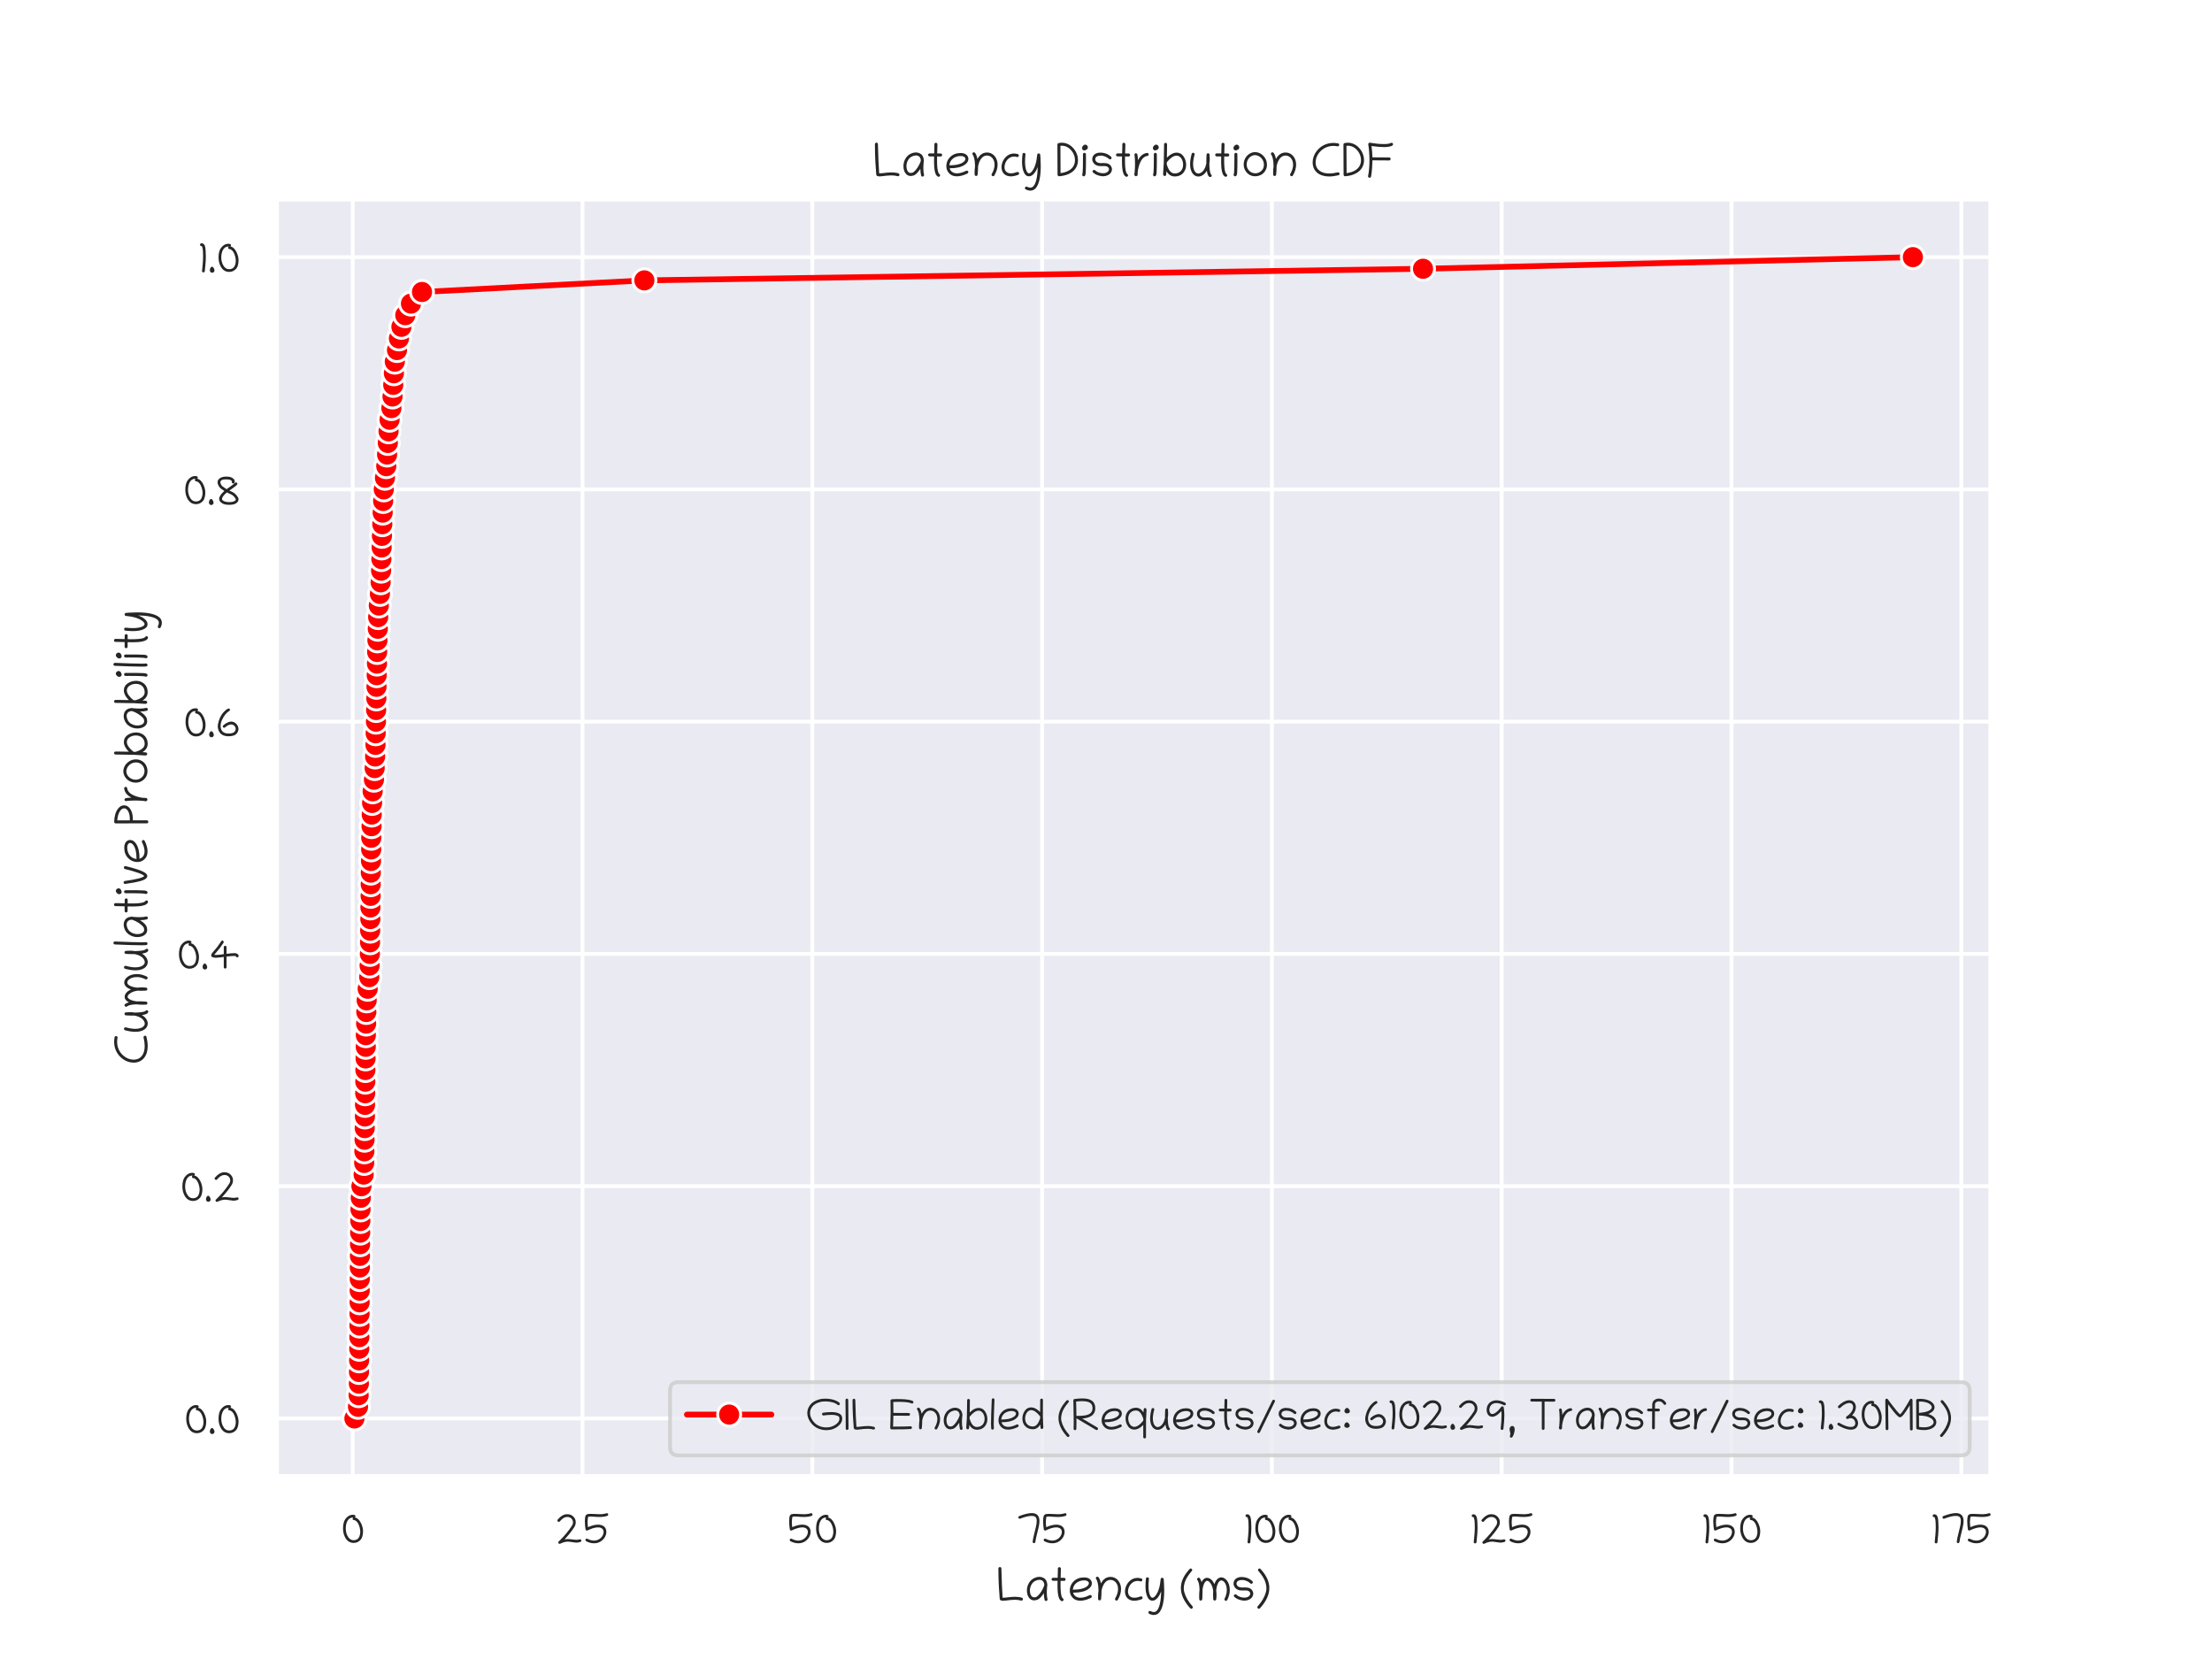 <?xml version="1.0" encoding="utf-8" standalone="no"?>
<!DOCTYPE svg PUBLIC "-//W3C//DTD SVG 1.1//EN"
  "http://www.w3.org/Graphics/SVG/1.1/DTD/svg11.dtd">
<svg xmlns:xlink="http://www.w3.org/1999/xlink" width="576pt" height="432pt" viewBox="0 0 576 432" xmlns="http://www.w3.org/2000/svg" version="1.1">
 <defs>
  <style type="text/css">*{stroke-linejoin: round; stroke-linecap: butt}</style>
 </defs>
 <g id="figure_1">
  <g id="patch_1">
   <path d="M 0 432 
L 576 432 
L 576 0 
L 0 0 
z
" style="fill: #ffffff"/>
  </g>
  <g id="axes_1">
   <g id="patch_2">
    <path d="M 72 384.48 
L 518.4 384.48 
L 518.4 51.84 
L 72 51.84 
z
" style="fill: #eaeaf2"/>
   </g>
   <g id="matplotlib.axis_1">
    <g id="xtick_1">
     <g id="line2d_1">
      <path d="M 91.843 384.48 
L 91.843 51.84 
" clip-path="url(#p5a8f2572ba)" style="fill: none; stroke: #ffffff; stroke-linecap: round"/>
     </g>
     <g id="text_1">
      <!-- 0 -->
      <g style="fill: #262626" transform="translate(88.771 401.871) scale(0.11 -0.11)">
       <defs>
        <path id="Chilanka-Regular-30" d="M 2050 3828 
C 2125 3875 2163 3928 2163 3988 
C 2163 4178 1969 4219 1778 4219 
C 1350 4219 981 4013 669 3597 
C 441 3300 313 2800 313 2203 
C 313 1775 394 1378 556 1016 
C 850 375 1297 56 1894 56 
C 2322 56 2675 231 2959 572 
C 3131 778 3275 1253 3275 1766 
C 3275 2159 3175 2566 2975 2981 
C 2738 3475 2428 3759 2050 3828 
z
M 1731 3631 
C 1731 3506 1803 3444 1944 3434 
C 2009 3431 2084 3403 2163 3356 
C 2434 3191 2638 2856 2772 2359 
C 2834 2125 2866 1906 2866 1697 
C 2866 1463 2825 1244 2747 1041 
C 2597 656 2309 459 1881 459 
C 1466 459 1147 706 925 1194 
C 788 1497 719 1828 719 2194 
C 719 2988 1028 3816 1759 3816 
C 1781 3816 1806 3816 1828 3813 
C 1766 3772 1731 3713 1731 3631 
z
" transform="scale(0.016)"/>
       </defs>
       <use xlink:href="#Chilanka-Regular-30"/>
      </g>
     </g>
    </g>
    <g id="xtick_2">
     <g id="line2d_2">
      <path d="M 151.683 384.48 
L 151.683 51.84 
" clip-path="url(#p5a8f2572ba)" style="fill: none; stroke: #ffffff; stroke-linecap: round"/>
     </g>
     <g id="text_2">
      <!-- 25 -->
      <g style="fill: #262626" transform="translate(144.602 401.871) scale(0.11 -0.11)">
       <defs>
        <path id="Chilanka-Regular-32" d="M 519 3166 
C 572 3166 622 3191 669 3247 
C 1013 3650 1334 3863 1638 3888 
C 1681 3891 1722 3894 1763 3894 
C 2006 3894 2200 3828 2341 3700 
C 2519 3538 2619 3322 2619 3094 
C 2619 2947 2578 2797 2494 2653 
C 1997 1872 1375 1119 634 394 
L 503 266 
C 456 222 434 175 434 128 
C 434 56 503 -78 616 -78 
C 675 -78 750 -56 844 -9 
C 1206 159 1544 247 1859 247 
C 1944 247 2025 241 2106 228 
C 2488 169 2781 128 2991 106 
C 3034 103 3078 100 3125 100 
C 3300 100 3491 134 3697 200 
C 3800 234 3853 294 3853 378 
C 3853 506 3772 591 3653 591 
C 3606 591 3553 578 3494 559 
C 3406 531 3291 516 3147 516 
C 2809 516 2247 625 1888 625 
C 1703 625 1531 609 1372 578 
C 2006 1269 2494 1888 2831 2434 
C 2956 2641 3022 2866 3022 3109 
C 3022 3488 2888 3753 2606 4006 
C 2388 4203 2109 4300 1766 4300 
C 1716 4300 1663 4297 1606 4294 
C 1188 4259 775 4000 359 3509 
C 319 3463 300 3416 300 3372 
C 300 3281 422 3166 519 3166 
z
" transform="scale(0.016)"/>
        <path id="Chilanka-Regular-35" d="M 1163 4356 
C 881 4356 691 4328 594 4269 
C 509 4216 447 4150 413 4075 
C 356 3953 309 3556 309 3288 
C 309 2856 363 2300 413 2047 
C 428 1969 506 1884 609 1884 
C 638 1884 669 1891 700 1906 
C 1325 2206 1841 2356 2247 2356 
C 2747 2356 3084 2119 3084 1678 
C 3084 1541 3050 1388 2978 1228 
C 2784 784 2284 400 1669 400 
C 1363 400 1034 491 684 669 
C 528 747 394 616 394 491 
C 394 416 431 341 500 306 
C 834 134 1228 0 1678 0 
C 2484 0 3097 497 3356 1078 
C 3447 1281 3491 1478 3491 1669 
C 3491 2384 3000 2759 2253 2759 
C 1838 2759 1344 2638 769 2384 
C 731 2684 713 2944 713 3169 
C 713 3409 769 3856 797 3916 
C 869 3947 984 3963 1147 3963 
C 1225 3963 1309 3959 1406 3953 
C 1834 3922 2100 3894 2484 3894 
C 2925 3894 3313 3947 3634 4059 
C 3728 4091 3769 4166 3769 4241 
C 3769 4347 3694 4456 3578 4456 
C 3553 4456 3528 4450 3500 4441 
C 3238 4353 2881 4300 2491 4300 
C 2172 4300 1547 4356 1163 4356 
z
" transform="scale(0.016)"/>
       </defs>
       <use xlink:href="#Chilanka-Regular-32"/>
       <use xlink:href="#Chilanka-Regular-35" x="64.99"/>
      </g>
     </g>
    </g>
    <g id="xtick_3">
     <g id="line2d_3">
      <path d="M 211.523 384.48 
L 211.523 51.84 
" clip-path="url(#p5a8f2572ba)" style="fill: none; stroke: #ffffff; stroke-linecap: round"/>
     </g>
     <g id="text_3">
      <!-- 50 -->
      <g style="fill: #262626" transform="translate(204.944 401.871) scale(0.11 -0.11)">
       <use xlink:href="#Chilanka-Regular-35"/>
       <use xlink:href="#Chilanka-Regular-30" x="63.77"/>
      </g>
     </g>
    </g>
    <g id="xtick_4">
     <g id="line2d_4">
      <path d="M 271.363 384.48 
L 271.363 51.84 
" clip-path="url(#p5a8f2572ba)" style="fill: none; stroke: #ffffff; stroke-linecap: round"/>
     </g>
     <g id="text_4">
      <!-- 75 -->
      <g style="fill: #262626" transform="translate(264.634 401.871) scale(0.11 -0.11)">
       <defs>
        <path id="Chilanka-Regular-37" d="M 3025 3291 
C 3025 3163 3016 3016 2991 2853 
C 2959 2638 2863 2222 2703 1603 
C 2544 984 2450 531 2422 241 
C 2409 122 2509 22 2616 22 
C 2716 22 2813 94 2825 203 
C 2853 475 2947 916 3106 1531 
C 3266 2147 3363 2584 3400 2847 
C 3422 3000 3431 3144 3431 3275 
C 3431 4050 3059 4469 2294 4469 
C 1834 4469 1216 4322 438 4028 
C 347 3997 309 3922 309 3847 
C 309 3741 384 3631 503 3631 
C 528 3631 553 3638 581 3647 
C 1209 3884 1709 4019 2084 4044 
C 2147 4047 2206 4050 2263 4050 
C 2838 4050 3025 3856 3025 3291 
z
" transform="scale(0.016)"/>
       </defs>
       <use xlink:href="#Chilanka-Regular-37"/>
       <use xlink:href="#Chilanka-Regular-35" x="58.594"/>
      </g>
     </g>
    </g>
    <g id="xtick_5">
     <g id="line2d_5">
      <path d="M 331.203 384.48 
L 331.203 51.84 
" clip-path="url(#p5a8f2572ba)" style="fill: none; stroke: #ffffff; stroke-linecap: round"/>
     </g>
     <g id="text_5">
      <!-- 100 -->
      <g style="fill: #262626" transform="translate(323.78 401.871) scale(0.11 -0.11)">
       <defs>
        <path id="Chilanka-Regular-31" d="M 313 4081 
C 313 3975 400 3875 513 3875 
C 531 3875 550 3878 569 3884 
C 578 3888 606 3834 650 3725 
C 756 3456 769 2772 769 2366 
C 769 1991 750 1609 713 1225 
L 613 200 
C 613 191 613 184 613 178 
C 613 53 713 -13 816 -13 
C 913 -13 1006 44 1019 163 
L 1119 1184 
C 1156 1578 1175 1966 1175 2347 
C 1175 2641 1166 2931 1144 3219 
C 1113 3644 1078 3981 856 4184 
C 788 4247 669 4294 563 4294 
C 441 4294 313 4222 313 4081 
z
" transform="scale(0.016)"/>
       </defs>
       <use xlink:href="#Chilanka-Regular-31"/>
       <use xlink:href="#Chilanka-Regular-30" x="23.242"/>
       <use xlink:href="#Chilanka-Regular-30" x="79.102"/>
      </g>
     </g>
    </g>
    <g id="xtick_6">
     <g id="line2d_6">
      <path d="M 391.043 384.48 
L 391.043 51.84 
" clip-path="url(#p5a8f2572ba)" style="fill: none; stroke: #ffffff; stroke-linecap: round"/>
     </g>
     <g id="text_6">
      <!-- 125 -->
      <g style="fill: #262626" transform="translate(382.683 401.871) scale(0.11 -0.11)">
       <use xlink:href="#Chilanka-Regular-31"/>
       <use xlink:href="#Chilanka-Regular-32" x="23.242"/>
       <use xlink:href="#Chilanka-Regular-35" x="88.232"/>
      </g>
     </g>
    </g>
    <g id="xtick_7">
     <g id="line2d_7">
      <path d="M 450.883 384.48 
L 450.883 51.84 
" clip-path="url(#p5a8f2572ba)" style="fill: none; stroke: #ffffff; stroke-linecap: round"/>
     </g>
     <g id="text_7">
      <!-- 150 -->
      <g style="fill: #262626" transform="translate(443.025 401.871) scale(0.11 -0.11)">
       <use xlink:href="#Chilanka-Regular-31"/>
       <use xlink:href="#Chilanka-Regular-35" x="23.242"/>
       <use xlink:href="#Chilanka-Regular-30" x="87.012"/>
      </g>
     </g>
    </g>
    <g id="xtick_8">
     <g id="line2d_8">
      <path d="M 510.723 384.48 
L 510.723 51.84 
" clip-path="url(#p5a8f2572ba)" style="fill: none; stroke: #ffffff; stroke-linecap: round"/>
     </g>
     <g id="text_8">
      <!-- 175 -->
      <g style="fill: #262626" transform="translate(502.715 401.871) scale(0.11 -0.11)">
       <use xlink:href="#Chilanka-Regular-31"/>
       <use xlink:href="#Chilanka-Regular-37" x="23.242"/>
       <use xlink:href="#Chilanka-Regular-35" x="81.836"/>
      </g>
     </g>
    </g>
    <g id="text_9">
     <!-- Latency (ms) -->
     <g style="fill: #262626" transform="translate(259.378 416.745) scale(0.12 -0.12)">
      <defs>
       <path id="Chilanka-Regular-4c" d="M 522 4531 
C 416 4531 313 4434 313 4325 
C 313 2469 419 1091 491 231 
C 500 116 550 41 634 9 
C 753 -34 847 -50 956 -50 
C 1069 -50 1194 -34 1366 -13 
C 1713 31 2144 88 2528 88 
C 2853 88 3141 50 3388 -22 
C 3528 -63 3641 56 3641 166 
C 3641 253 3588 341 3500 369 
C 3219 453 2900 494 2541 494 
C 2359 494 2172 481 1972 463 
C 1622 428 1244 363 922 363 
C 909 363 897 363 888 363 
C 819 1225 766 2553 719 4334 
C 719 4441 622 4531 522 4531 
z
" transform="scale(0.016)"/>
       <path id="Chilanka-Regular-61" d="M 3078 2172 
C 3038 2603 2869 2900 2563 3063 
C 2391 3153 2206 3200 2009 3200 
C 1853 3200 1691 3172 1522 3116 
C 1081 2975 750 2691 534 2266 
C 388 1975 313 1672 313 1353 
C 313 859 459 475 713 238 
C 853 106 1053 6 1291 6 
C 1372 6 1456 19 1547 44 
C 1694 59 1834 122 1972 231 
C 2197 413 2409 663 2609 984 
C 2613 619 2647 313 2713 72 
C 2741 -31 2819 -75 2900 -75 
C 3003 -75 3113 0 3113 116 
C 3113 134 3109 153 3103 175 
C 3044 400 3013 691 3013 1053 
C 3013 1313 3028 1606 3059 1934 
C 3078 1997 3088 2050 3088 2100 
C 3088 2125 3084 2150 3078 2172 
z
M 2672 2144 
C 2669 2100 2663 2056 2659 2016 
C 2466 1438 2053 825 1741 578 
C 1634 494 1566 453 1531 450 
C 1441 441 1375 416 1294 416 
C 1175 416 1069 459 975 547 
C 825 688 719 988 719 1347 
C 719 1603 781 1856 913 2113 
C 1069 2419 1313 2622 1647 2728 
C 1784 2772 1909 2794 2022 2794 
C 2406 2794 2634 2544 2672 2144 
z
" transform="scale(0.016)"/>
       <path id="Chilanka-Regular-74" d="M 1947 100 
C 1947 181 1897 250 1834 284 
C 1781 313 1731 397 1684 534 
C 1581 841 1531 1369 1531 2125 
C 1531 2291 1531 2469 1538 2656 
C 1700 2656 1859 2653 2022 2653 
L 2025 2653 
C 2153 2653 2219 2753 2219 2853 
C 2219 2956 2153 3056 2022 3059 
L 1550 3063 
C 1559 3256 1578 3819 1578 4159 
C 1578 4222 1575 4275 1575 4319 
C 1572 4447 1472 4509 1372 4509 
C 1272 4509 1169 4444 1169 4316 
C 1169 4269 1172 4216 1172 4150 
C 1172 3816 1153 3250 1144 3066 
L 516 3069 
C 409 3069 313 2972 313 2872 
C 313 2763 406 2663 516 2663 
C 722 2663 925 2659 1131 2659 
C 1125 2453 1122 2256 1122 2072 
C 1122 1703 1134 1378 1159 1100 
C 1216 459 1378 66 1647 -78 
C 1678 -94 1709 -103 1741 -103 
C 1850 -103 1947 -13 1947 100 
z
" transform="scale(0.016)"/>
       <path id="Chilanka-Regular-65" d="M 756 1059 
C 772 1056 791 1053 806 1053 
C 1675 1053 2338 1209 2791 1516 
C 3116 1738 3300 1988 3300 2328 
C 3300 2428 3281 2522 3241 2613 
C 3094 2938 2725 3122 2269 3122 
C 1672 3122 1191 2941 822 2572 
C 538 2288 372 1944 325 1550 
C 316 1472 313 1400 313 1328 
C 313 1006 403 756 566 528 
C 853 122 1272 -41 1744 -41 
C 2200 -41 2703 113 3181 347 
C 3244 378 3294 447 3294 538 
C 3294 650 3197 734 3091 734 
C 3059 734 3031 728 3000 713 
C 2534 481 2122 366 1766 366 
C 1238 366 875 625 756 1059 
z
M 722 1441 
C 781 2225 1441 2716 2272 2716 
C 2478 2716 2638 2672 2756 2581 
C 2841 2516 2897 2459 2897 2341 
C 2897 2144 2781 2000 2566 1853 
C 2178 1591 1594 1459 806 1459 
C 778 1459 750 1453 722 1441 
z
" transform="scale(0.016)"/>
       <path id="Chilanka-Regular-6e" d="M 522 3219 
C 419 3219 313 3141 313 3019 
C 313 2966 341 2913 388 2853 
C 441 2788 500 2638 566 2397 
C 631 2156 669 1797 678 1319 
C 638 1059 616 778 616 472 
C 616 381 619 291 622 197 
C 628 72 728 9 828 9 
C 922 9 1013 66 1025 181 
L 1038 303 
C 1069 606 1084 909 1084 1209 
C 1084 1238 1084 1263 1084 1291 
C 1200 1956 1538 2681 2156 2772 
C 2206 2778 2256 2781 2303 2781 
C 2834 2781 3194 2353 3294 1875 
C 3316 1763 3328 1650 3328 1534 
C 3328 1144 3200 728 2941 275 
C 2850 122 2991 -25 3122 -25 
C 3188 -25 3256 6 3294 72 
C 3588 584 3734 1072 3734 1531 
C 3734 1678 3719 1819 3691 1959 
C 3556 2609 3059 3191 2306 3191 
C 2238 3191 2169 3184 2097 3175 
C 1644 3109 1281 2819 1000 2309 
C 931 2688 822 2966 672 3147 
C 631 3197 575 3219 522 3219 
z
" transform="scale(0.016)"/>
       <path id="Chilanka-Regular-63" d="M 719 1213 
C 719 1375 753 1550 819 1728 
C 997 2206 1428 2644 2025 2644 
C 2147 2644 2278 2625 2416 2584 
C 2438 2578 2459 2575 2478 2575 
C 2594 2575 2669 2684 2669 2788 
C 2669 2866 2628 2944 2531 2972 
C 2347 3028 2172 3056 2000 3056 
C 1219 3056 669 2475 438 1866 
C 356 1647 313 1431 313 1222 
C 313 1066 338 913 381 763 
C 522 291 941 -44 1578 -44 
C 1863 -44 2194 25 2566 159 
C 2638 184 2703 259 2703 356 
C 2703 466 2606 553 2500 553 
C 2475 553 2453 550 2428 541 
C 2103 422 1822 366 1581 366 
C 1028 366 719 700 719 1213 
z
" transform="scale(0.016)"/>
       <path id="Chilanka-Regular-79" d="M 2622 2897 
C 2606 3009 2509 3069 2416 3069 
C 2319 3069 2225 3009 2216 2891 
C 2125 1881 1897 1144 1534 672 
C 1375 466 1234 366 1106 366 
C 969 366 847 488 747 731 
C 625 1031 563 1434 563 1944 
C 563 2234 581 2559 622 2916 
C 622 2925 622 2934 622 2941 
C 622 3069 519 3134 419 3134 
C 325 3134 231 3078 219 2963 
C 178 2594 156 2256 156 1950 
C 156 1384 228 928 372 581 
C 534 184 759 -38 1103 -38 
C 1675 -38 2091 703 2284 1234 
C 2269 178 2100 -1219 1528 -1516 
C 1453 -1556 1369 -1575 1278 -1575 
C 1147 -1575 1000 -1534 834 -1450 
C 675 -1381 547 -1509 547 -1631 
C 547 -1706 584 -1781 653 -1816 
C 872 -1922 1084 -1978 1288 -1978 
C 1597 -1978 1878 -1844 2088 -1553 
C 2491 -1000 2694 -28 2694 1366 
C 2694 1697 2681 2050 2659 2428 
L 2622 2897 
z
" transform="scale(0.016)"/>
       <path id="Chilanka-Regular-20" transform="scale(0.016)"/>
       <path id="Chilanka-Regular-28" d="M 1944 -925 
C 1944 -878 1922 -831 1878 -784 
C 1328 -181 956 463 766 1150 
C 725 1300 703 1459 703 1631 
C 703 1869 744 2125 825 2403 
C 966 2881 1275 3394 1756 3944 
C 1819 4016 1850 4081 1850 4141 
C 1850 4247 1738 4341 1613 4328 
C 1544 4325 1369 4141 1097 3778 
C 575 3084 313 2384 313 1678 
C 313 778 734 -134 1578 -1059 
C 1625 -1113 1675 -1138 1725 -1138 
C 1822 -1138 1944 -1019 1944 -925 
z
" transform="scale(0.016)"/>
       <path id="Chilanka-Regular-6d" d="M 1663 3063 
C 1359 3063 1106 2872 916 2488 
C 856 2709 775 2881 675 3009 
C 631 3063 578 3084 525 3084 
C 416 3084 309 2991 309 2878 
C 309 2838 322 2797 356 2756 
C 528 2541 622 2113 641 1466 
C 606 1203 591 909 591 588 
C 591 453 594 313 600 166 
C 606 44 706 -22 806 -22 
C 903 -22 997 38 1006 156 
L 1025 372 
C 1044 575 1050 813 1050 1088 
C 1050 1200 1050 1319 1047 1444 
C 1100 1841 1188 2150 1316 2372 
C 1428 2566 1550 2663 1678 2663 
C 1828 2663 1991 2534 2166 2275 
C 2325 2038 2434 1719 2494 1316 
C 2481 1163 2478 997 2478 825 
C 2478 619 2484 400 2500 166 
C 2513 47 2609 -16 2706 -16 
C 2800 -16 2894 41 2906 156 
C 2934 375 2944 566 2944 741 
C 2944 947 2928 1134 2903 1325 
C 2938 1728 3016 2097 3197 2416 
C 3309 2613 3453 2709 3606 2709 
C 3744 2709 3888 2628 4019 2469 
C 4219 2225 4341 1856 4341 1394 
C 4341 1031 4241 644 4038 234 
C 3959 78 4097 -53 4219 -53 
C 4294 -53 4366 -19 4403 53 
C 4631 519 4747 966 4747 1397 
C 4747 1953 4597 2403 4347 2706 
C 4141 2959 3878 3125 3600 3125 
C 3456 3125 3309 3078 3163 2975 
C 2947 2822 2778 2566 2659 2209 
C 2469 2638 2122 3063 1663 3063 
z
" transform="scale(0.016)"/>
       <path id="Chilanka-Regular-73" d="M 313 2288 
C 313 2213 322 2134 347 2053 
C 441 1728 719 1481 1047 1394 
C 1166 1363 1350 1347 1597 1347 
C 1706 1347 1847 1356 1972 1356 
C 2259 1356 2450 1263 2541 1081 
C 2569 1022 2584 966 2584 909 
C 2584 813 2541 719 2459 628 
C 2306 463 2084 378 1797 378 
C 1334 378 984 525 694 781 
C 656 813 609 828 559 828 
C 450 828 356 741 356 628 
C 356 572 381 513 425 475 
C 750 191 1159 22 1656 -25 
C 1703 -28 1747 -31 1791 -31 
C 2006 -31 2209 13 2406 103 
C 2716 244 2903 466 2972 769 
C 2984 819 2988 869 2988 919 
C 2988 1031 2959 1144 2903 1259 
C 2728 1609 2406 1763 1869 1763 
C 1759 1763 1641 1750 1541 1750 
C 1238 1750 1019 1809 891 1928 
C 775 2034 716 2150 716 2275 
C 716 2322 725 2369 741 2419 
C 819 2653 1072 2769 1500 2769 
C 1919 2769 2356 2541 2594 2313 
C 2634 2275 2681 2259 2738 2259 
C 2856 2263 2934 2363 2934 2466 
C 2934 2516 2916 2566 2872 2606 
C 2478 2981 1984 3175 1381 3175 
C 831 3175 313 2872 313 2288 
z
" transform="scale(0.016)"/>
       <path id="Chilanka-Regular-29" d="M 313 -925 
C 313 -1019 434 -1138 531 -1138 
C 581 -1138 631 -1113 678 -1059 
C 1522 -134 1944 778 1944 1678 
C 1944 2384 1681 3084 1159 3778 
C 888 4141 713 4325 644 4328 
C 519 4341 406 4250 406 4141 
C 406 4081 438 4016 500 3944 
C 981 3394 1291 2881 1431 2403 
C 1513 2125 1553 1869 1553 1631 
C 1553 1459 1531 1300 1491 1150 
C 1300 463 928 -181 378 -784 
C 334 -831 313 -878 313 -925 
z
" transform="scale(0.016)"/>
      </defs>
      <use xlink:href="#Chilanka-Regular-4c"/>
      <use xlink:href="#Chilanka-Regular-61" x="61.865"/>
      <use xlink:href="#Chilanka-Regular-74" x="115.332"/>
      <use xlink:href="#Chilanka-Regular-65" x="154.98"/>
      <use xlink:href="#Chilanka-Regular-6e" x="211.426"/>
      <use xlink:href="#Chilanka-Regular-63" x="274.658"/>
      <use xlink:href="#Chilanka-Regular-79" x="321.729"/>
      <use xlink:href="#Chilanka-Regular-20" x="368.652"/>
      <use xlink:href="#Chilanka-Regular-28" x="395.996"/>
      <use xlink:href="#Chilanka-Regular-6d" x="431.201"/>
      <use xlink:href="#Chilanka-Regular-73" x="510.254"/>
      <use xlink:href="#Chilanka-Regular-29" x="561.816"/>
     </g>
    </g>
   </g>
   <g id="matplotlib.axis_2">
    <g id="ytick_1">
     <g id="line2d_9">
      <path d="M 72 369.36 
L 518.4 369.36 
" clip-path="url(#p5a8f2572ba)" style="fill: none; stroke: #ffffff; stroke-linecap: round"/>
     </g>
     <g id="text_10">
      <!-- 0.0 -->
      <g style="fill: #262626" transform="translate(47.944 373.305) scale(0.11 -0.11)">
       <defs>
        <path id="Chilanka-Regular-2e" d="M 1003 269 
C 1003 488 819 831 628 831 
C 491 831 363 584 334 472 
C 322 419 316 369 316 319 
C 316 103 434 -66 663 -66 
C 863 -66 1003 88 1003 269 
z
" transform="scale(0.016)"/>
       </defs>
       <use xlink:href="#Chilanka-Regular-30"/>
       <use xlink:href="#Chilanka-Regular-2e" x="55.859"/>
       <use xlink:href="#Chilanka-Regular-30" x="76.465"/>
      </g>
     </g>
    </g>
    <g id="ytick_2">
     <g id="line2d_10">
      <path d="M 72 308.88 
L 518.4 308.88 
" clip-path="url(#p5a8f2572ba)" style="fill: none; stroke: #ffffff; stroke-linecap: round"/>
     </g>
     <g id="text_11">
      <!-- 0.2 -->
      <g style="fill: #262626" transform="translate(46.94 312.825) scale(0.11 -0.11)">
       <use xlink:href="#Chilanka-Regular-30"/>
       <use xlink:href="#Chilanka-Regular-2e" x="55.859"/>
       <use xlink:href="#Chilanka-Regular-32" x="76.465"/>
      </g>
     </g>
    </g>
    <g id="ytick_3">
     <g id="line2d_11">
      <path d="M 72 248.4 
L 518.4 248.4 
" clip-path="url(#p5a8f2572ba)" style="fill: none; stroke: #ffffff; stroke-linecap: round"/>
     </g>
     <g id="text_12">
      <!-- 0.4 -->
      <g style="fill: #262626" transform="translate(46.053 252.345) scale(0.11 -0.11)">
       <defs>
        <path id="Chilanka-Regular-34" d="M 4363 1944 
C 4363 2109 4238 2234 4006 2325 
C 3953 2344 3859 2356 3722 2356 
C 3475 2356 3091 2322 2569 2259 
L 2569 3247 
C 2569 3356 2478 3450 2369 3450 
C 2259 3450 2163 3356 2163 3247 
L 2163 2206 
C 2134 2203 1934 2178 1566 2128 
C 1356 2100 1178 2088 1034 2088 
C 922 2088 825 2094 750 2109 
C 759 2125 869 2253 1081 2503 
C 1600 3113 1625 3147 2125 3891 
C 2150 3928 2163 3966 2163 4003 
C 2163 4075 2116 4144 2019 4206 
C 1994 4222 1969 4231 1944 4231 
C 1891 4231 1838 4194 1788 4116 
C 1156 3188 1291 3366 475 2416 
C 375 2297 303 2163 303 2009 
C 303 1766 594 1716 897 1681 
C 931 1678 972 1675 1022 1675 
C 1163 1675 1363 1694 1622 1725 
C 1969 1769 2147 1794 2163 1797 
L 2163 278 
C 2163 169 2259 75 2369 75 
C 2478 75 2569 169 2569 278 
L 2569 1850 
C 3047 1909 3403 1938 3644 1938 
C 3800 1938 3906 1925 3963 1900 
C 3988 1791 4053 1738 4163 1738 
C 4272 1738 4363 1834 4363 1944 
z
" transform="scale(0.016)"/>
       </defs>
       <use xlink:href="#Chilanka-Regular-30"/>
       <use xlink:href="#Chilanka-Regular-2e" x="55.859"/>
       <use xlink:href="#Chilanka-Regular-34" x="76.465"/>
      </g>
     </g>
    </g>
    <g id="ytick_4">
     <g id="line2d_12">
      <path d="M 72 187.92 
L 518.4 187.92 
" clip-path="url(#p5a8f2572ba)" style="fill: none; stroke: #ffffff; stroke-linecap: round"/>
     </g>
     <g id="text_13">
      <!-- 0.6 -->
      <g style="fill: #262626" transform="translate(47.767 191.865) scale(0.11 -0.11)">
       <defs>
        <path id="Chilanka-Regular-36" d="M 1928 4188 
C 1781 4188 1550 4031 1238 3719 
C 794 3275 497 2675 338 1916 
C 313 1794 300 1672 300 1553 
C 300 1350 338 1153 413 963 
C 644 375 1141 81 1900 81 
C 2481 81 2894 222 3116 506 
C 3288 725 3363 950 3363 1169 
C 3363 1675 2894 2253 2303 2253 
C 2200 2253 2091 2234 1978 2200 
C 1656 2100 1369 1931 1109 1684 
C 1059 1638 1034 1588 1034 1538 
C 1034 1450 1131 1338 1231 1338 
C 1303 1338 1384 1381 1475 1469 
C 1641 1625 1969 1831 2288 1831 
C 2659 1831 2953 1491 2953 1175 
C 2953 1041 2903 897 2794 759 
C 2653 581 2344 488 1894 488 
C 1113 488 722 872 722 1644 
C 722 1938 797 2216 953 2553 
C 1225 3138 1569 3559 1984 3816 
C 2069 3866 2109 3925 2109 3991 
C 2109 4091 2028 4188 1928 4188 
z
" transform="scale(0.016)"/>
       </defs>
       <use xlink:href="#Chilanka-Regular-30"/>
       <use xlink:href="#Chilanka-Regular-2e" x="55.859"/>
       <use xlink:href="#Chilanka-Regular-36" x="76.465"/>
      </g>
     </g>
    </g>
    <g id="ytick_5">
     <g id="line2d_13">
      <path d="M 72 127.44 
L 518.4 127.44 
" clip-path="url(#p5a8f2572ba)" style="fill: none; stroke: #ffffff; stroke-linecap: round"/>
     </g>
     <g id="text_14">
      <!-- 0.8 -->
      <g style="fill: #262626" transform="translate(47.702 131.385) scale(0.11 -0.11)">
       <defs>
        <path id="Chilanka-Regular-38" d="M 2653 3116 
C 2788 3116 2853 3281 2853 3431 
C 2853 3641 2706 3828 2409 3988 
C 2222 4088 1941 4138 1572 4138 
C 941 4138 309 3866 309 3297 
C 309 3031 450 2750 644 2506 
C 722 2409 944 2244 1313 2009 
C 800 1556 541 1166 541 838 
C 541 563 719 328 1075 138 
C 1297 19 1613 -38 2019 -38 
C 2456 -38 2788 28 3000 159 
C 3206 288 3331 425 3378 578 
C 3397 644 3409 706 3409 769 
C 3409 853 3391 938 3350 1016 
C 3281 1153 3172 1306 3022 1475 
C 2872 1644 2684 1781 2459 1881 
C 2234 1981 2097 2047 2050 2069 
C 2122 2122 2294 2244 2569 2434 
C 2844 2625 3038 2781 3150 2900 
C 3209 2963 3241 3022 3241 3075 
C 3241 3169 3122 3281 3031 3281 
C 2978 3281 2925 3253 2869 3194 
C 2766 3084 2569 2931 2278 2728 
C 1988 2525 1778 2375 1650 2278 
C 1419 2416 1188 2575 959 2759 
C 800 2966 722 3147 722 3297 
C 722 3591 1025 3728 1534 3728 
C 1869 3728 2103 3691 2244 3616 
C 2366 3550 2431 3475 2431 3397 
C 2431 3359 2413 3319 2413 3284 
C 2413 3200 2525 3116 2653 3116 
z
M 1688 1794 
C 1894 1691 2125 1597 2316 1500 
C 2578 1372 2788 1172 2941 906 
C 2984 831 3009 766 3009 722 
C 3009 644 2922 588 2775 497 
C 2634 413 2372 366 2016 366 
C 1675 366 1409 419 1213 525 
C 1044 616 959 722 959 841 
C 959 863 963 888 969 913 
C 1038 1166 1278 1459 1688 1794 
z
" transform="scale(0.016)"/>
       </defs>
       <use xlink:href="#Chilanka-Regular-30"/>
       <use xlink:href="#Chilanka-Regular-2e" x="55.859"/>
       <use xlink:href="#Chilanka-Regular-38" x="76.465"/>
      </g>
     </g>
    </g>
    <g id="ytick_6">
     <g id="line2d_14">
      <path d="M 72 66.96 
L 518.4 66.96 
" clip-path="url(#p5a8f2572ba)" style="fill: none; stroke: #ffffff; stroke-linecap: round"/>
     </g>
     <g id="text_15">
      <!-- 1.0 -->
      <g style="fill: #262626" transform="translate(51.531 70.905) scale(0.11 -0.11)">
       <use xlink:href="#Chilanka-Regular-31"/>
       <use xlink:href="#Chilanka-Regular-2e" x="23.242"/>
       <use xlink:href="#Chilanka-Regular-30" x="43.848"/>
      </g>
     </g>
    </g>
    <g id="text_16">
     <!-- Cumulative Probability -->
     <g style="fill: #262626" transform="translate(38.345 277.313) rotate(-90) scale(0.12 -0.12)">
      <defs>
       <path id="Chilanka-Regular-43" d="M 2544 -59 
C 2925 -59 3347 -3 3813 106 
C 3919 131 3966 213 3966 294 
C 3966 400 3891 506 3769 506 
C 3753 506 3738 503 3719 500 
C 3284 397 2897 347 2550 347 
C 1506 347 719 838 719 1859 
C 719 2703 1294 3413 1869 3750 
C 2250 3972 2669 4088 3122 4088 
C 3306 4088 3494 4069 3688 4031 
C 3703 4028 3719 4028 3731 4028 
C 3850 4028 3919 4131 3919 4234 
C 3919 4322 3872 4409 3763 4428 
C 3541 4469 3322 4491 3113 4491 
C 2591 4491 2109 4359 1666 4100 
C 981 3697 316 2869 316 1850 
C 316 613 1272 -59 2544 -59 
z
" transform="scale(0.016)"/>
       <path id="Chilanka-Regular-75" d="M 2547 2919 
L 2525 2559 
C 2516 2356 2513 2163 2513 1981 
C 2513 1891 2516 1800 2516 1716 
C 2400 1106 2163 691 1806 463 
C 1672 375 1547 338 1431 338 
C 1150 338 941 572 831 872 
C 753 1088 716 1334 716 1616 
C 716 1988 784 2416 919 2903 
C 959 3041 838 3156 728 3156 
C 641 3156 550 3100 525 3009 
C 384 2478 313 2013 313 1603 
C 313 834 588 188 1109 -6 
C 1222 -47 1331 -66 1438 -66 
C 1947 -66 2372 356 2581 716 
C 2650 250 2763 -22 2919 -103 
C 3088 -191 3244 -103 3244 56 
C 3244 128 3209 200 3141 238 
C 3134 244 3128 256 3116 278 
C 3000 494 2934 959 2922 1681 
C 2959 1897 2978 2125 2978 2366 
C 2978 2541 2969 2722 2950 2909 
C 2941 3006 2850 3094 2750 3094 
C 2656 3094 2572 3022 2547 2919 
z
" transform="scale(0.016)"/>
       <path id="Chilanka-Regular-6c" d="M 631 4591 
C 525 4591 425 4506 422 4397 
C 350 2691 313 1488 313 788 
C 313 459 322 241 338 134 
C 356 19 444 -34 531 -34 
C 634 -34 741 38 741 159 
C 741 169 741 181 738 194 
C 722 288 716 481 716 775 
C 716 1450 753 2650 825 4378 
C 831 4491 734 4591 631 4591 
z
" transform="scale(0.016)"/>
       <path id="Chilanka-Regular-69" d="M 313 3797 
C 313 3619 447 3472 600 3472 
C 672 3472 753 3494 844 3541 
C 1006 3597 1109 3741 1109 3894 
C 1109 4056 953 4263 759 4263 
C 559 4263 313 4028 313 3797 
z
M 819 509 
C 850 1134 850 1634 850 2313 
C 850 2519 847 2728 844 2950 
C 844 3081 747 3144 647 3144 
C 544 3144 441 3078 441 2944 
C 444 2781 444 2609 444 2434 
C 444 1953 447 463 353 250 
C 344 222 338 194 338 169 
C 338 53 434 -38 544 -38 
C 738 -38 806 175 819 509 
z
" transform="scale(0.016)"/>
       <path id="Chilanka-Regular-76" d="M 316 2981 
C 438 2103 566 1422 703 931 
C 838 441 1006 144 1203 41 
C 1266 6 1325 -9 1388 -9 
C 1575 -9 1756 147 1928 463 
C 2159 878 2428 1700 2731 2925 
C 2734 2944 2738 2959 2738 2975 
C 2738 3100 2631 3169 2525 3169 
C 2441 3169 2356 3122 2334 3022 
C 1947 1456 1631 584 1384 409 
C 1156 594 934 1469 716 3038 
C 703 3153 613 3206 522 3206 
C 419 3206 313 3138 313 3016 
C 313 3006 313 2994 316 2981 
z
" transform="scale(0.016)"/>
       <path id="Chilanka-Regular-50" d="M 725 1959 
C 784 1956 847 1956 903 1956 
C 1519 1956 2000 2091 2347 2363 
C 2622 2578 2763 2834 2763 3134 
C 2763 3469 2600 3744 2281 3984 
C 1872 4294 1284 4463 522 4488 
C 519 4488 519 4488 516 4488 
C 409 4488 313 4391 313 4284 
L 322 56 
C 322 -75 422 -141 525 -141 
C 625 -141 728 -75 728 56 
L 725 1959 
z
M 722 2366 
L 719 4069 
C 1291 4025 1731 3888 2038 3659 
C 2244 3506 2356 3319 2356 3134 
C 2356 2975 2275 2819 2097 2681 
C 1822 2466 1422 2363 897 2363 
C 841 2363 781 2363 722 2366 
z
" transform="scale(0.016)"/>
       <path id="Chilanka-Regular-72" d="M 525 -25 
C 613 -25 775 66 775 159 
C 775 184 763 216 763 269 
C 763 366 775 456 788 644 
C 819 875 866 1097 925 1306 
C 1175 2188 1566 2663 2094 2728 
C 2213 2741 2266 2828 2266 2919 
C 2266 3025 2194 3131 2069 3131 
C 2059 3131 2053 3131 2044 3131 
C 1522 3066 1113 2734 809 2138 
C 800 2500 772 2766 728 2934 
C 706 3013 631 3088 534 3088 
C 409 3088 338 3000 338 2881 
C 338 2847 341 2806 353 2763 
C 378 2663 397 2384 409 1922 
C 413 1763 416 1619 416 1488 
C 416 1122 369 684 356 456 
C 350 381 313 294 313 216 
C 313 122 409 -25 525 -25 
z
" transform="scale(0.016)"/>
       <path id="Chilanka-Regular-6f" d="M 1916 3241 
C 1891 3250 1866 3253 1841 3250 
C 1472 3234 1144 3094 853 2828 
C 563 2563 391 2225 331 1809 
C 319 1722 313 1638 313 1556 
C 313 1238 403 944 578 672 
C 841 272 1266 -31 1881 -31 
C 2213 -31 2528 69 2775 228 
C 3159 475 3469 947 3469 1519 
C 3469 1903 3369 2216 3191 2472 
C 2859 2953 2434 3209 1916 3241 
z
M 3059 1541 
C 3059 1313 3000 1081 2878 891 
C 2697 603 2319 372 1891 372 
C 1744 372 1594 397 1441 459 
C 1075 606 716 1016 716 1550 
C 716 2250 1203 2806 1844 2844 
C 1859 2838 1878 2834 1894 2834 
C 2481 2797 3059 2266 3059 1541 
z
" transform="scale(0.016)"/>
       <path id="Chilanka-Regular-62" d="M 309 291 
C 309 138 372 3 531 3 
C 641 3 719 103 731 216 
C 744 322 753 469 763 650 
C 1047 178 1425 -56 1884 -56 
C 2456 -56 2881 169 3156 575 
C 3347 856 3434 1191 3434 1525 
C 3434 1975 3278 2425 3019 2750 
C 2794 3031 2503 3172 2147 3172 
C 2116 3172 2088 3172 2056 3169 
C 1656 3144 1244 2919 822 2494 
C 828 2753 831 3100 838 3534 
L 847 4297 
C 847 4406 756 4503 647 4503 
C 534 4503 441 4416 441 4303 
L 431 3538 
C 419 2625 409 1984 397 1613 
C 381 1569 375 1481 375 1350 
C 375 1341 375 1334 375 1325 
C 375 1006 309 584 309 291 
z
M 1881 350 
C 1441 350 1103 697 869 1391 
C 841 1478 819 1541 803 1581 
C 806 1672 806 1769 809 1866 
C 1272 2438 1700 2738 2094 2766 
C 2109 2766 2122 2766 2138 2766 
C 2684 2766 3025 2150 3025 1544 
C 3025 834 2588 350 1881 350 
z
" transform="scale(0.016)"/>
      </defs>
      <use xlink:href="#Chilanka-Regular-43"/>
      <use xlink:href="#Chilanka-Regular-75" x="66.895"/>
      <use xlink:href="#Chilanka-Regular-6d" x="121.289"/>
      <use xlink:href="#Chilanka-Regular-75" x="200.342"/>
      <use xlink:href="#Chilanka-Regular-6c" x="254.736"/>
      <use xlink:href="#Chilanka-Regular-61" x="272.461"/>
      <use xlink:href="#Chilanka-Regular-74" x="325.928"/>
      <use xlink:href="#Chilanka-Regular-69" x="365.576"/>
      <use xlink:href="#Chilanka-Regular-76" x="387.793"/>
      <use xlink:href="#Chilanka-Regular-65" x="435.4"/>
      <use xlink:href="#Chilanka-Regular-20" x="491.846"/>
      <use xlink:href="#Chilanka-Regular-50" x="519.189"/>
      <use xlink:href="#Chilanka-Regular-72" x="567.188"/>
      <use xlink:href="#Chilanka-Regular-6f" x="607.568"/>
      <use xlink:href="#Chilanka-Regular-62" x="666.602"/>
      <use xlink:href="#Chilanka-Regular-61" x="725.146"/>
      <use xlink:href="#Chilanka-Regular-62" x="778.613"/>
      <use xlink:href="#Chilanka-Regular-69" x="837.158"/>
      <use xlink:href="#Chilanka-Regular-6c" x="859.375"/>
      <use xlink:href="#Chilanka-Regular-69" x="877.1"/>
      <use xlink:href="#Chilanka-Regular-74" x="899.316"/>
      <use xlink:href="#Chilanka-Regular-79" x="938.965"/>
     </g>
    </g>
   </g>
   <g id="PolyCollection_1"/>
   <g id="line2d_15">
    <path d="M 92.291 369.36 
L 93.224 366.336 
L 93.387 363.312 
L 93.447 360.288 
L 93.481 357.264 
L 93.514 354.24 
L 93.548 351.216 
L 93.576 348.192 
L 93.603 345.168 
L 93.627 342.144 
L 93.65 339.12 
L 93.67 336.096 
L 93.686 333.072 
L 93.706 330.048 
L 93.732 327.024 
L 93.761 324 
L 93.792 320.976 
L 93.832 317.952 
L 93.878 314.928 
L 93.95 311.904 
L 94.117 308.88 
L 94.692 305.856 
L 94.835 302.832 
L 94.883 299.808 
L 94.931 296.784 
L 94.979 293.76 
L 95.027 290.736 
L 95.051 287.712 
L 95.099 284.688 
L 95.123 281.664 
L 95.146 278.64 
L 95.194 275.616 
L 95.242 272.592 
L 95.266 269.568 
L 95.338 266.544 
L 95.386 263.52 
L 95.482 260.496 
L 95.745 257.472 
L 96.152 254.448 
L 96.248 251.424 
L 96.319 248.4 
L 96.367 245.376 
L 96.391 242.352 
L 96.439 239.328 
L 96.463 236.304 
L 96.511 233.28 
L 96.535 230.256 
L 96.559 227.232 
L 96.607 224.208 
L 96.654 221.184 
L 96.678 218.16 
L 96.75 215.136 
L 96.798 212.112 
L 96.894 209.088 
L 97.037 206.064 
L 97.373 203.04 
L 97.564 200.016 
L 97.684 196.992 
L 97.779 193.968 
L 97.827 190.944 
L 97.899 187.92 
L 97.947 184.896 
L 97.995 181.872 
L 98.043 178.848 
L 98.091 175.824 
L 98.162 172.8 
L 98.21 169.776 
L 98.282 166.752 
L 98.378 163.728 
L 98.474 160.704 
L 98.641 157.68 
L 98.928 154.656 
L 99.12 151.632 
L 99.24 148.608 
L 99.311 145.584 
L 99.383 142.56 
L 99.455 139.536 
L 99.551 136.512 
L 99.646 133.488 
L 99.766 130.464 
L 99.934 127.44 
L 100.245 124.416 
L 100.58 121.392 
L 100.795 118.368 
L 100.987 115.344 
L 101.178 112.32 
L 101.442 109.296 
L 101.92 106.272 
L 102.208 103.248 
L 102.399 100.224 
L 102.567 97.2 
L 102.806 94.176 
L 103.38 91.152 
L 103.883 88.128 
L 104.529 85.104 
L 105.535 82.08 
L 107.019 79.056 
L 109.891 76.032 
L 167.792 73.008 
L 370.554 69.984 
L 498.109 66.96 
" clip-path="url(#p5a8f2572ba)" style="fill: none; stroke: #ff0000; stroke-width: 1.5; stroke-linecap: round"/>
    <defs>
     <path id="m8192431492" d="M 0 3 
C 0.796 3 1.559 2.684 2.121 2.121 
C 2.684 1.559 3 0.796 3 0 
C 3 -0.796 2.684 -1.559 2.121 -2.121 
C 1.559 -2.684 0.796 -3 0 -3 
C -0.796 -3 -1.559 -2.684 -2.121 -2.121 
C -2.684 -1.559 -3 -0.796 -3 0 
C -3 0.796 -2.684 1.559 -2.121 2.121 
C -1.559 2.684 -0.796 3 0 3 
z
" style="stroke: #ffffff; stroke-width: 0.75"/>
    </defs>
    <g clip-path="url(#p5a8f2572ba)">
     <use xlink:href="#m8192431492" x="92.291" y="369.36" style="fill: #ff0000; stroke: #ffffff; stroke-width: 0.75"/>
     <use xlink:href="#m8192431492" x="93.224" y="366.336" style="fill: #ff0000; stroke: #ffffff; stroke-width: 0.75"/>
     <use xlink:href="#m8192431492" x="93.387" y="363.312" style="fill: #ff0000; stroke: #ffffff; stroke-width: 0.75"/>
     <use xlink:href="#m8192431492" x="93.447" y="360.288" style="fill: #ff0000; stroke: #ffffff; stroke-width: 0.75"/>
     <use xlink:href="#m8192431492" x="93.481" y="357.264" style="fill: #ff0000; stroke: #ffffff; stroke-width: 0.75"/>
     <use xlink:href="#m8192431492" x="93.514" y="354.24" style="fill: #ff0000; stroke: #ffffff; stroke-width: 0.75"/>
     <use xlink:href="#m8192431492" x="93.548" y="351.216" style="fill: #ff0000; stroke: #ffffff; stroke-width: 0.75"/>
     <use xlink:href="#m8192431492" x="93.576" y="348.192" style="fill: #ff0000; stroke: #ffffff; stroke-width: 0.75"/>
     <use xlink:href="#m8192431492" x="93.603" y="345.168" style="fill: #ff0000; stroke: #ffffff; stroke-width: 0.75"/>
     <use xlink:href="#m8192431492" x="93.627" y="342.144" style="fill: #ff0000; stroke: #ffffff; stroke-width: 0.75"/>
     <use xlink:href="#m8192431492" x="93.65" y="339.12" style="fill: #ff0000; stroke: #ffffff; stroke-width: 0.75"/>
     <use xlink:href="#m8192431492" x="93.67" y="336.096" style="fill: #ff0000; stroke: #ffffff; stroke-width: 0.75"/>
     <use xlink:href="#m8192431492" x="93.686" y="333.072" style="fill: #ff0000; stroke: #ffffff; stroke-width: 0.75"/>
     <use xlink:href="#m8192431492" x="93.706" y="330.048" style="fill: #ff0000; stroke: #ffffff; stroke-width: 0.75"/>
     <use xlink:href="#m8192431492" x="93.732" y="327.024" style="fill: #ff0000; stroke: #ffffff; stroke-width: 0.75"/>
     <use xlink:href="#m8192431492" x="93.761" y="324" style="fill: #ff0000; stroke: #ffffff; stroke-width: 0.75"/>
     <use xlink:href="#m8192431492" x="93.792" y="320.976" style="fill: #ff0000; stroke: #ffffff; stroke-width: 0.75"/>
     <use xlink:href="#m8192431492" x="93.832" y="317.952" style="fill: #ff0000; stroke: #ffffff; stroke-width: 0.75"/>
     <use xlink:href="#m8192431492" x="93.878" y="314.928" style="fill: #ff0000; stroke: #ffffff; stroke-width: 0.75"/>
     <use xlink:href="#m8192431492" x="93.95" y="311.904" style="fill: #ff0000; stroke: #ffffff; stroke-width: 0.75"/>
     <use xlink:href="#m8192431492" x="94.117" y="308.88" style="fill: #ff0000; stroke: #ffffff; stroke-width: 0.75"/>
     <use xlink:href="#m8192431492" x="94.692" y="305.856" style="fill: #ff0000; stroke: #ffffff; stroke-width: 0.75"/>
     <use xlink:href="#m8192431492" x="94.835" y="302.832" style="fill: #ff0000; stroke: #ffffff; stroke-width: 0.75"/>
     <use xlink:href="#m8192431492" x="94.883" y="299.808" style="fill: #ff0000; stroke: #ffffff; stroke-width: 0.75"/>
     <use xlink:href="#m8192431492" x="94.931" y="296.784" style="fill: #ff0000; stroke: #ffffff; stroke-width: 0.75"/>
     <use xlink:href="#m8192431492" x="94.979" y="293.76" style="fill: #ff0000; stroke: #ffffff; stroke-width: 0.75"/>
     <use xlink:href="#m8192431492" x="95.027" y="290.736" style="fill: #ff0000; stroke: #ffffff; stroke-width: 0.75"/>
     <use xlink:href="#m8192431492" x="95.051" y="287.712" style="fill: #ff0000; stroke: #ffffff; stroke-width: 0.75"/>
     <use xlink:href="#m8192431492" x="95.099" y="284.688" style="fill: #ff0000; stroke: #ffffff; stroke-width: 0.75"/>
     <use xlink:href="#m8192431492" x="95.123" y="281.664" style="fill: #ff0000; stroke: #ffffff; stroke-width: 0.75"/>
     <use xlink:href="#m8192431492" x="95.146" y="278.64" style="fill: #ff0000; stroke: #ffffff; stroke-width: 0.75"/>
     <use xlink:href="#m8192431492" x="95.194" y="275.616" style="fill: #ff0000; stroke: #ffffff; stroke-width: 0.75"/>
     <use xlink:href="#m8192431492" x="95.242" y="272.592" style="fill: #ff0000; stroke: #ffffff; stroke-width: 0.75"/>
     <use xlink:href="#m8192431492" x="95.266" y="269.568" style="fill: #ff0000; stroke: #ffffff; stroke-width: 0.75"/>
     <use xlink:href="#m8192431492" x="95.338" y="266.544" style="fill: #ff0000; stroke: #ffffff; stroke-width: 0.75"/>
     <use xlink:href="#m8192431492" x="95.386" y="263.52" style="fill: #ff0000; stroke: #ffffff; stroke-width: 0.75"/>
     <use xlink:href="#m8192431492" x="95.482" y="260.496" style="fill: #ff0000; stroke: #ffffff; stroke-width: 0.75"/>
     <use xlink:href="#m8192431492" x="95.745" y="257.472" style="fill: #ff0000; stroke: #ffffff; stroke-width: 0.75"/>
     <use xlink:href="#m8192431492" x="96.152" y="254.448" style="fill: #ff0000; stroke: #ffffff; stroke-width: 0.75"/>
     <use xlink:href="#m8192431492" x="96.248" y="251.424" style="fill: #ff0000; stroke: #ffffff; stroke-width: 0.75"/>
     <use xlink:href="#m8192431492" x="96.319" y="248.4" style="fill: #ff0000; stroke: #ffffff; stroke-width: 0.75"/>
     <use xlink:href="#m8192431492" x="96.367" y="245.376" style="fill: #ff0000; stroke: #ffffff; stroke-width: 0.75"/>
     <use xlink:href="#m8192431492" x="96.391" y="242.352" style="fill: #ff0000; stroke: #ffffff; stroke-width: 0.75"/>
     <use xlink:href="#m8192431492" x="96.439" y="239.328" style="fill: #ff0000; stroke: #ffffff; stroke-width: 0.75"/>
     <use xlink:href="#m8192431492" x="96.463" y="236.304" style="fill: #ff0000; stroke: #ffffff; stroke-width: 0.75"/>
     <use xlink:href="#m8192431492" x="96.511" y="233.28" style="fill: #ff0000; stroke: #ffffff; stroke-width: 0.75"/>
     <use xlink:href="#m8192431492" x="96.535" y="230.256" style="fill: #ff0000; stroke: #ffffff; stroke-width: 0.75"/>
     <use xlink:href="#m8192431492" x="96.559" y="227.232" style="fill: #ff0000; stroke: #ffffff; stroke-width: 0.75"/>
     <use xlink:href="#m8192431492" x="96.607" y="224.208" style="fill: #ff0000; stroke: #ffffff; stroke-width: 0.75"/>
     <use xlink:href="#m8192431492" x="96.654" y="221.184" style="fill: #ff0000; stroke: #ffffff; stroke-width: 0.75"/>
     <use xlink:href="#m8192431492" x="96.678" y="218.16" style="fill: #ff0000; stroke: #ffffff; stroke-width: 0.75"/>
     <use xlink:href="#m8192431492" x="96.75" y="215.136" style="fill: #ff0000; stroke: #ffffff; stroke-width: 0.75"/>
     <use xlink:href="#m8192431492" x="96.798" y="212.112" style="fill: #ff0000; stroke: #ffffff; stroke-width: 0.75"/>
     <use xlink:href="#m8192431492" x="96.894" y="209.088" style="fill: #ff0000; stroke: #ffffff; stroke-width: 0.75"/>
     <use xlink:href="#m8192431492" x="97.037" y="206.064" style="fill: #ff0000; stroke: #ffffff; stroke-width: 0.75"/>
     <use xlink:href="#m8192431492" x="97.373" y="203.04" style="fill: #ff0000; stroke: #ffffff; stroke-width: 0.75"/>
     <use xlink:href="#m8192431492" x="97.564" y="200.016" style="fill: #ff0000; stroke: #ffffff; stroke-width: 0.75"/>
     <use xlink:href="#m8192431492" x="97.684" y="196.992" style="fill: #ff0000; stroke: #ffffff; stroke-width: 0.75"/>
     <use xlink:href="#m8192431492" x="97.779" y="193.968" style="fill: #ff0000; stroke: #ffffff; stroke-width: 0.75"/>
     <use xlink:href="#m8192431492" x="97.827" y="190.944" style="fill: #ff0000; stroke: #ffffff; stroke-width: 0.75"/>
     <use xlink:href="#m8192431492" x="97.899" y="187.92" style="fill: #ff0000; stroke: #ffffff; stroke-width: 0.75"/>
     <use xlink:href="#m8192431492" x="97.947" y="184.896" style="fill: #ff0000; stroke: #ffffff; stroke-width: 0.75"/>
     <use xlink:href="#m8192431492" x="97.995" y="181.872" style="fill: #ff0000; stroke: #ffffff; stroke-width: 0.75"/>
     <use xlink:href="#m8192431492" x="98.043" y="178.848" style="fill: #ff0000; stroke: #ffffff; stroke-width: 0.75"/>
     <use xlink:href="#m8192431492" x="98.091" y="175.824" style="fill: #ff0000; stroke: #ffffff; stroke-width: 0.75"/>
     <use xlink:href="#m8192431492" x="98.162" y="172.8" style="fill: #ff0000; stroke: #ffffff; stroke-width: 0.75"/>
     <use xlink:href="#m8192431492" x="98.21" y="169.776" style="fill: #ff0000; stroke: #ffffff; stroke-width: 0.75"/>
     <use xlink:href="#m8192431492" x="98.282" y="166.752" style="fill: #ff0000; stroke: #ffffff; stroke-width: 0.75"/>
     <use xlink:href="#m8192431492" x="98.378" y="163.728" style="fill: #ff0000; stroke: #ffffff; stroke-width: 0.75"/>
     <use xlink:href="#m8192431492" x="98.474" y="160.704" style="fill: #ff0000; stroke: #ffffff; stroke-width: 0.75"/>
     <use xlink:href="#m8192431492" x="98.641" y="157.68" style="fill: #ff0000; stroke: #ffffff; stroke-width: 0.75"/>
     <use xlink:href="#m8192431492" x="98.928" y="154.656" style="fill: #ff0000; stroke: #ffffff; stroke-width: 0.75"/>
     <use xlink:href="#m8192431492" x="99.12" y="151.632" style="fill: #ff0000; stroke: #ffffff; stroke-width: 0.75"/>
     <use xlink:href="#m8192431492" x="99.24" y="148.608" style="fill: #ff0000; stroke: #ffffff; stroke-width: 0.75"/>
     <use xlink:href="#m8192431492" x="99.311" y="145.584" style="fill: #ff0000; stroke: #ffffff; stroke-width: 0.75"/>
     <use xlink:href="#m8192431492" x="99.383" y="142.56" style="fill: #ff0000; stroke: #ffffff; stroke-width: 0.75"/>
     <use xlink:href="#m8192431492" x="99.455" y="139.536" style="fill: #ff0000; stroke: #ffffff; stroke-width: 0.75"/>
     <use xlink:href="#m8192431492" x="99.551" y="136.512" style="fill: #ff0000; stroke: #ffffff; stroke-width: 0.75"/>
     <use xlink:href="#m8192431492" x="99.646" y="133.488" style="fill: #ff0000; stroke: #ffffff; stroke-width: 0.75"/>
     <use xlink:href="#m8192431492" x="99.766" y="130.464" style="fill: #ff0000; stroke: #ffffff; stroke-width: 0.75"/>
     <use xlink:href="#m8192431492" x="99.934" y="127.44" style="fill: #ff0000; stroke: #ffffff; stroke-width: 0.75"/>
     <use xlink:href="#m8192431492" x="100.245" y="124.416" style="fill: #ff0000; stroke: #ffffff; stroke-width: 0.75"/>
     <use xlink:href="#m8192431492" x="100.58" y="121.392" style="fill: #ff0000; stroke: #ffffff; stroke-width: 0.75"/>
     <use xlink:href="#m8192431492" x="100.795" y="118.368" style="fill: #ff0000; stroke: #ffffff; stroke-width: 0.75"/>
     <use xlink:href="#m8192431492" x="100.987" y="115.344" style="fill: #ff0000; stroke: #ffffff; stroke-width: 0.75"/>
     <use xlink:href="#m8192431492" x="101.178" y="112.32" style="fill: #ff0000; stroke: #ffffff; stroke-width: 0.75"/>
     <use xlink:href="#m8192431492" x="101.442" y="109.296" style="fill: #ff0000; stroke: #ffffff; stroke-width: 0.75"/>
     <use xlink:href="#m8192431492" x="101.92" y="106.272" style="fill: #ff0000; stroke: #ffffff; stroke-width: 0.75"/>
     <use xlink:href="#m8192431492" x="102.208" y="103.248" style="fill: #ff0000; stroke: #ffffff; stroke-width: 0.75"/>
     <use xlink:href="#m8192431492" x="102.399" y="100.224" style="fill: #ff0000; stroke: #ffffff; stroke-width: 0.75"/>
     <use xlink:href="#m8192431492" x="102.567" y="97.2" style="fill: #ff0000; stroke: #ffffff; stroke-width: 0.75"/>
     <use xlink:href="#m8192431492" x="102.806" y="94.176" style="fill: #ff0000; stroke: #ffffff; stroke-width: 0.75"/>
     <use xlink:href="#m8192431492" x="103.38" y="91.152" style="fill: #ff0000; stroke: #ffffff; stroke-width: 0.75"/>
     <use xlink:href="#m8192431492" x="103.883" y="88.128" style="fill: #ff0000; stroke: #ffffff; stroke-width: 0.75"/>
     <use xlink:href="#m8192431492" x="104.529" y="85.104" style="fill: #ff0000; stroke: #ffffff; stroke-width: 0.75"/>
     <use xlink:href="#m8192431492" x="105.535" y="82.08" style="fill: #ff0000; stroke: #ffffff; stroke-width: 0.75"/>
     <use xlink:href="#m8192431492" x="107.019" y="79.056" style="fill: #ff0000; stroke: #ffffff; stroke-width: 0.75"/>
     <use xlink:href="#m8192431492" x="109.891" y="76.032" style="fill: #ff0000; stroke: #ffffff; stroke-width: 0.75"/>
     <use xlink:href="#m8192431492" x="167.792" y="73.008" style="fill: #ff0000; stroke: #ffffff; stroke-width: 0.75"/>
     <use xlink:href="#m8192431492" x="370.554" y="69.984" style="fill: #ff0000; stroke: #ffffff; stroke-width: 0.75"/>
     <use xlink:href="#m8192431492" x="498.109" y="66.96" style="fill: #ff0000; stroke: #ffffff; stroke-width: 0.75"/>
    </g>
   </g>
   <g id="patch_3">
    <path d="M 72 384.48 
L 72 51.84 
" style="fill: none; stroke: #ffffff; stroke-width: 1.25; stroke-linejoin: miter; stroke-linecap: square"/>
   </g>
   <g id="patch_4">
    <path d="M 518.4 384.48 
L 518.4 51.84 
" style="fill: none; stroke: #ffffff; stroke-width: 1.25; stroke-linejoin: miter; stroke-linecap: square"/>
   </g>
   <g id="patch_5">
    <path d="M 72 384.48 
L 518.4 384.48 
" style="fill: none; stroke: #ffffff; stroke-width: 1.25; stroke-linejoin: miter; stroke-linecap: square"/>
   </g>
   <g id="patch_6">
    <path d="M 72 51.84 
L 518.4 51.84 
" style="fill: none; stroke: #ffffff; stroke-width: 1.25; stroke-linejoin: miter; stroke-linecap: square"/>
   </g>
   <g id="text_17">
    <!-- Latency Distribution CDF -->
    <g style="fill: #262626" transform="translate(227.228 45.84) scale(0.12 -0.12)">
     <defs>
      <path id="Chilanka-Regular-44" d="M 331 166 
C 341 63 425 -31 534 -31 
C 541 -31 544 -31 550 -31 
C 1844 66 2856 650 3066 1756 
C 3094 1894 3103 2031 3103 2166 
C 3103 3056 2563 3819 2013 4181 
C 1669 4406 1306 4519 922 4519 
C 775 4519 625 4503 472 4469 
C 388 4450 313 4369 313 4269 
L 331 166 
z
M 719 4100 
C 788 4109 853 4113 919 4113 
C 1222 4113 1506 4025 1772 3853 
C 2244 3544 2694 2916 2694 2159 
C 2694 2044 2684 1922 2659 1797 
C 2500 966 1694 513 738 397 
L 719 4100 
z
" transform="scale(0.016)"/>
      <path id="Chilanka-Regular-46" d="M 784 4072 
C 1222 4003 2072 3925 2478 3925 
C 2628 3925 2759 3931 2872 3944 
C 3381 3997 3656 4103 3697 4256 
C 3703 4275 3703 4294 3703 4309 
C 3703 4425 3606 4513 3500 4513 
C 3466 4513 3431 4503 3400 4484 
C 3228 4388 2916 4338 2456 4338 
C 1888 4338 1309 4394 813 4481 
L 578 4522 
C 566 4525 556 4525 544 4525 
C 438 4525 341 4438 341 4319 
C 341 4309 341 4300 344 4288 
C 444 3663 503 2888 503 2125 
C 503 1447 456 775 356 219 
L 316 0 
C 294 -128 400 -234 513 -234 
C 603 -234 697 -172 716 -72 
L 756 147 
C 834 578 906 1563 909 2131 
L 3178 2116 
L 3181 2116 
C 3309 2116 3375 2216 3375 2319 
C 3375 2419 3309 2522 3181 2522 
L 909 2538 
L 906 2538 
C 894 3078 850 3588 784 4072 
z
" transform="scale(0.016)"/>
     </defs>
     <use xlink:href="#Chilanka-Regular-4c"/>
     <use xlink:href="#Chilanka-Regular-61" x="61.865"/>
     <use xlink:href="#Chilanka-Regular-74" x="115.332"/>
     <use xlink:href="#Chilanka-Regular-65" x="154.98"/>
     <use xlink:href="#Chilanka-Regular-6e" x="211.426"/>
     <use xlink:href="#Chilanka-Regular-63" x="274.658"/>
     <use xlink:href="#Chilanka-Regular-79" x="321.729"/>
     <use xlink:href="#Chilanka-Regular-20" x="368.652"/>
     <use xlink:href="#Chilanka-Regular-44" x="395.996"/>
     <use xlink:href="#Chilanka-Regular-69" x="449.365"/>
     <use xlink:href="#Chilanka-Regular-73" x="471.582"/>
     <use xlink:href="#Chilanka-Regular-74" x="523.145"/>
     <use xlink:href="#Chilanka-Regular-72" x="562.793"/>
     <use xlink:href="#Chilanka-Regular-69" x="603.174"/>
     <use xlink:href="#Chilanka-Regular-62" x="625.391"/>
     <use xlink:href="#Chilanka-Regular-75" x="683.936"/>
     <use xlink:href="#Chilanka-Regular-74" x="738.33"/>
     <use xlink:href="#Chilanka-Regular-69" x="777.979"/>
     <use xlink:href="#Chilanka-Regular-6f" x="800.195"/>
     <use xlink:href="#Chilanka-Regular-6e" x="859.229"/>
     <use xlink:href="#Chilanka-Regular-20" x="922.461"/>
     <use xlink:href="#Chilanka-Regular-43" x="949.805"/>
     <use xlink:href="#Chilanka-Regular-44" x="1016.699"/>
     <use xlink:href="#Chilanka-Regular-46" x="1070.068"/>
    </g>
   </g>
   <g id="legend_1">
    <g id="patch_7">
     <path d="M 176.671 378.98 
L 510.7 378.98 
Q 512.9 378.98 512.9 376.78 
L 512.9 362.11 
Q 512.9 359.91 510.7 359.91 
L 176.671 359.91 
Q 174.471 359.91 174.471 362.11 
L 174.471 376.78 
Q 174.471 378.98 176.671 378.98 
z
" style="fill: #eaeaf2; opacity: 0.8; stroke: #cccccc; stroke-linejoin: miter"/>
    </g>
    <g id="line2d_16">
     <path d="M 178.871 368.351 
L 189.871 368.351 
L 200.871 368.351 
" style="fill: none; stroke: #ff0000; stroke-width: 1.5; stroke-linecap: round"/>
     <g>
      <use xlink:href="#m8192431492" x="189.871" y="368.351" style="fill: #ff0000; stroke: #ffffff; stroke-width: 0.75"/>
     </g>
    </g>
    <g id="text_18">
     <!-- GIL Enabled (Requests/sec: 6102.29, Transfer/sec: 1.30MB) -->
     <g style="fill: #262626" transform="translate(209.671 372.201) scale(0.11 -0.11)">
      <defs>
       <path id="Chilanka-Regular-47" d="M 5072 3922 
C 4647 4309 3838 4541 2981 4541 
C 2778 4541 2569 4528 2366 4500 
C 2363 4500 2356 4497 2353 4497 
C 1569 4338 1003 4006 653 3500 
C 416 3156 313 2788 313 2425 
C 313 1803 613 1200 1022 756 
C 1400 350 1878 81 2463 -47 
C 2675 -94 2891 -116 3109 -116 
C 3350 -116 3594 -91 3844 -38 
C 4188 50 4500 197 4781 406 
C 5241 750 5472 1134 5472 1569 
C 5472 1884 5384 2094 5184 2244 
C 4894 2463 4422 2556 3881 2556 
C 3503 2556 3000 2509 2791 2478 
L 2659 2459 
C 2544 2441 2494 2356 2494 2266 
C 2494 2163 2566 2053 2688 2053 
C 2700 2053 2709 2053 2722 2056 
L 2853 2075 
C 3053 2106 3550 2147 3903 2147 
C 4131 2147 4325 2131 4481 2094 
C 4847 2006 5066 1953 5066 1581 
C 5066 1456 5038 1338 4984 1225 
C 4800 838 4244 481 3753 356 
C 3531 309 3316 288 3113 288 
C 2338 288 1719 603 1319 1034 
C 975 1403 719 1906 719 2425 
C 719 2709 797 2997 984 3269 
C 1272 3684 1753 3959 2428 4097 
C 2613 4122 2800 4134 2988 4134 
C 3728 4134 4444 3947 4797 3622 
C 4934 3497 5134 3613 5134 3778 
C 5134 3828 5116 3881 5072 3922 
z
" transform="scale(0.016)"/>
       <path id="Chilanka-Regular-49" d="M 522 4550 
C 413 4550 313 4453 313 4344 
L 353 113 
C 353 -16 453 -81 553 -81 
C 656 -81 763 -13 759 119 
L 719 4347 
C 719 4453 622 4550 522 4550 
z
" transform="scale(0.016)"/>
       <path id="Chilanka-Regular-45" d="M 1538 4072 
C 2469 4072 3113 3997 3459 3844 
C 3491 3828 3522 3822 3550 3822 
C 3666 3822 3738 3909 3741 4016 
C 3744 4106 3706 4175 3625 4213 
C 3281 4366 2716 4450 1919 4475 
C 1509 4488 1125 4484 769 4463 
L 544 4447 
C 444 4441 353 4350 353 4247 
C 353 3619 375 3041 375 2519 
C 375 1828 313 325 313 209 
C 313 94 413 -3 516 -3 
C 1991 -3 2934 13 3344 50 
C 3466 59 3522 153 3522 250 
C 3522 353 3453 469 3328 456 
C 2956 425 2094 406 728 403 
L 744 703 
C 759 1031 772 1472 778 2028 
L 3044 2013 
C 3175 2009 3241 2113 3241 2216 
C 3241 2316 3175 2419 3047 2419 
L 781 2434 
C 781 2913 775 3453 763 4053 
C 959 4066 1275 4072 1538 4072 
z
" transform="scale(0.016)"/>
       <path id="Chilanka-Regular-64" d="M 3372 1331 
C 3372 1375 3372 1419 3372 1459 
C 3372 1556 3366 1619 3353 1656 
C 3350 1797 3350 1978 3350 2200 
C 3350 2556 3353 3019 3356 3581 
L 3363 4347 
C 3366 4478 3263 4547 3159 4547 
C 3059 4547 2956 4481 2956 4350 
L 2950 3588 
C 2947 3153 2947 2806 2947 2547 
C 2531 2981 2122 3213 1725 3244 
C 1688 3247 1647 3247 1609 3247 
C 1266 3247 978 3119 756 2847 
C 484 2522 316 2056 316 1588 
C 316 663 953 16 1863 16 
C 2313 16 2681 247 2972 703 
C 2978 522 2988 375 2997 269 
C 3006 156 3084 53 3194 53 
C 3359 53 3416 188 3416 353 
C 3416 628 3372 1022 3372 1331 
z
M 1866 422 
C 1163 422 725 903 725 1606 
C 725 2219 1072 2844 1625 2844 
C 1644 2844 1663 2841 1681 2841 
C 2075 2806 2494 2500 2947 1919 
L 2947 1634 
C 2931 1594 2909 1531 2878 1444 
C 2631 763 2297 422 1866 422 
z
" transform="scale(0.016)"/>
       <path id="Chilanka-Regular-52" d="M 547 -119 
C 650 -119 750 -34 756 72 
C 766 278 772 588 772 1000 
C 772 1191 772 1403 769 1638 
C 778 1631 784 1625 791 1622 
L 3669 -84 
C 3822 -175 3969 -34 3969 94 
C 3969 159 3941 228 3875 266 
L 1622 1603 
C 1778 1613 1913 1628 2031 1647 
C 3047 1816 3556 2303 3556 3109 
C 3556 3766 3275 4200 2728 4413 
C 2450 4522 2081 4575 1622 4575 
C 1291 4575 913 4547 488 4491 
C 397 4478 309 4388 313 4284 
L 334 3322 
C 356 2363 366 1597 366 1028 
C 366 609 359 297 350 94 
C 344 -19 441 -119 547 -119 
z
M 766 1956 
C 759 2356 753 2813 741 3328 
L 722 4113 
C 1053 4153 1353 4175 1616 4175 
C 2334 4175 2797 4019 3006 3706 
C 3100 3563 3150 3363 3150 3113 
C 3150 2753 3006 2478 2725 2297 
C 2419 2097 1884 1997 1128 1997 
C 1053 1997 975 1997 897 2000 
C 847 2000 806 1988 766 1956 
z
" transform="scale(0.016)"/>
       <path id="Chilanka-Regular-71" d="M 3375 1869 
C 3375 2181 3422 2581 3422 2859 
C 3422 3019 3363 3153 3200 3153 
C 3091 3153 3013 3050 3003 2938 
C 2994 2831 2984 2688 2975 2506 
C 2688 2966 2313 3197 1863 3197 
C 953 3197 319 2544 319 1619 
C 319 1159 481 697 750 372 
C 975 100 1259 -34 1606 -34 
C 1644 -34 1681 -34 1719 -31 
C 2119 0 2525 228 2941 659 
L 2941 -1144 
C 2941 -1275 3044 -1341 3144 -1341 
C 3247 -1341 3347 -1275 3347 -1144 
L 3347 -378 
C 3347 534 3347 1175 3353 1547 
C 3366 1584 3375 1656 3375 1759 
C 3375 1797 3375 1831 3375 1869 
z
M 1866 2791 
C 2300 2791 2634 2447 2878 1763 
C 2909 1675 2931 1613 2947 1572 
C 2947 1481 2944 1384 2944 1288 
C 2491 709 2066 403 1672 372 
C 1653 372 1634 369 1619 369 
C 1069 369 722 991 722 1600 
C 722 2306 1163 2791 1866 2791 
z
" transform="scale(0.016)"/>
       <path id="Chilanka-Regular-2f" d="M 519 -553 
C 600 -553 669 -497 700 -438 
L 2916 4100 
C 2931 4134 2938 4166 2938 4194 
C 2938 4306 2831 4384 2725 4384 
C 2656 4384 2584 4350 2547 4272 
L 334 -263 
C 319 -294 313 -322 313 -350 
C 313 -463 406 -553 519 -553 
z
" transform="scale(0.016)"/>
       <path id="Chilanka-Regular-3a" d="M 1156 2666 
C 1156 2888 922 3175 719 3175 
C 563 3175 409 2963 372 2847 
C 356 2797 347 2750 347 2703 
C 347 2494 516 2363 756 2363 
C 966 2363 1156 2484 1156 2666 
z
M 1131 534 
C 1131 756 897 1044 694 1044 
C 538 1044 384 831 347 716 
C 331 666 322 619 322 572 
C 322 363 491 231 731 231 
C 941 231 1131 353 1131 534 
z
" transform="scale(0.016)"/>
       <path id="Chilanka-Regular-39" d="M 1156 1863 
C 1672 1863 2188 2350 2506 2713 
C 2522 2519 2528 2306 2528 2075 
C 2528 1528 2484 881 2397 138 
C 2397 128 2394 119 2394 109 
C 2394 -16 2500 -81 2603 -81 
C 2697 -81 2791 -25 2803 91 
C 2897 872 2941 1538 2941 2091 
C 2941 2563 2909 2947 2841 3250 
C 2819 3347 2728 3406 2638 3406 
C 2578 3406 2519 3381 2478 3328 
C 2219 2978 1975 2713 1741 2531 
C 1522 2363 1319 2266 1150 2266 
C 963 2266 816 2388 744 2666 
C 725 2734 719 2803 719 2875 
C 719 3009 747 3150 806 3300 
C 944 3653 1278 3891 1766 3891 
C 2084 3891 2453 3788 2878 3578 
C 2913 3563 2944 3556 2975 3556 
C 3091 3556 3169 3663 3169 3766 
C 3169 3834 3134 3903 3056 3944 
C 2578 4181 2147 4297 1763 4297 
C 1534 4297 1325 4256 1131 4172 
C 656 3963 322 3516 322 2875 
C 322 2347 603 1863 1156 1863 
z
" transform="scale(0.016)"/>
       <path id="Chilanka-Regular-2c" d="M 697 497 
C 634 497 578 478 525 441 
C 397 350 313 200 313 9 
C 313 -59 322 -131 347 -209 
C 372 -288 397 -416 425 -588 
C 428 -609 431 -631 431 -656 
C 431 -738 409 -834 372 -947 
C 306 -1116 431 -1231 553 -1231 
C 625 -1231 697 -1197 731 -1138 
C 750 -1122 784 -1063 834 -966 
C 919 -797 1072 -363 1072 -9 
C 1072 256 981 497 697 497 
z
" transform="scale(0.016)"/>
       <path id="Chilanka-Regular-54" d="M 2219 -81 
C 2328 -81 2422 13 2422 122 
L 2422 4106 
C 2891 4103 3356 4106 3825 4103 
C 3956 4103 4022 4206 4022 4306 
C 4022 4409 3956 4509 3828 4509 
L 516 4522 
C 384 4522 319 4422 319 4319 
C 319 4219 384 4116 516 4116 
L 2016 4109 
L 2016 122 
C 2016 13 2109 -81 2219 -81 
z
" transform="scale(0.016)"/>
       <path id="Chilanka-Regular-66" d="M 516 2663 
L 1066 2663 
C 1063 2425 1063 1813 1056 822 
L 1053 203 
C 1053 72 1156 6 1256 6 
C 1359 6 1459 72 1459 200 
L 1463 822 
C 1469 1819 1469 2431 1472 2663 
L 2003 2663 
C 2113 2663 2206 2756 2206 2866 
C 2206 2975 2113 3069 2003 3069 
L 1475 3069 
C 1478 3341 1481 3550 1484 3697 
C 1494 3969 1756 4144 2063 4144 
C 2122 4144 2184 4138 2244 4125 
C 2453 4078 2625 3941 2772 3716 
C 2813 3650 2872 3625 2931 3625 
C 3041 3625 3150 3716 3150 3828 
C 3150 3863 3141 3900 3116 3938 
C 2909 4256 2647 4453 2331 4522 
C 2238 4544 2147 4553 2056 4553 
C 1531 4553 1091 4216 1078 3694 
C 1075 3553 1072 3347 1069 3069 
L 516 3069 
C 406 3069 313 2975 313 2866 
C 313 2756 406 2663 516 2663 
z
" transform="scale(0.016)"/>
       <path id="Chilanka-Regular-33" d="M 2303 353 
C 1872 353 1309 553 619 953 
C 466 1044 316 909 316 775 
C 316 706 347 641 413 603 
C 1169 166 1797 -50 2303 -50 
C 2781 -50 3100 122 3272 456 
C 3347 597 3381 747 3381 903 
C 3381 1019 3363 1138 3322 1263 
C 3194 1650 2909 1969 2484 2050 
C 2794 2375 2975 2719 3034 3078 
C 3047 3159 3053 3238 3053 3313 
C 3053 3572 2975 3797 2819 3984 
C 2638 4200 2394 4309 2088 4309 
C 2047 4309 2006 4306 1966 4303 
C 1494 4263 994 3991 466 3481 
C 425 3441 406 3391 406 3338 
C 406 3234 484 3131 603 3131 
C 659 3131 706 3150 747 3188 
C 1206 3628 1625 3863 2000 3897 
C 2025 3900 2047 3900 2072 3900 
C 2428 3900 2647 3663 2647 3306 
C 2647 3256 2644 3203 2634 3150 
C 2581 2828 2400 2522 2084 2225 
C 1969 2116 1834 2009 1684 1913 
C 1622 1872 1597 1809 1597 1750 
C 1597 1644 1681 1538 1794 1538 
C 1822 1538 1853 1544 1884 1559 
C 2028 1628 2159 1659 2284 1659 
C 2400 1659 2509 1631 2609 1569 
C 2791 1459 2972 1200 2972 919 
C 2972 538 2719 353 2303 353 
z
" transform="scale(0.016)"/>
       <path id="Chilanka-Regular-4d" d="M 4144 4531 
C 4066 4531 3991 4478 3959 4425 
L 3838 4203 
C 3650 3866 3381 3422 3031 2875 
C 2831 2563 2656 2344 2503 2219 
C 2288 2378 1856 2884 1206 3744 
L 675 4466 
C 631 4516 575 4538 519 4538 
C 413 4538 309 4459 313 4334 
L 366 78 
C 366 -50 466 -116 566 -116 
C 669 -116 775 -47 772 84 
L 728 3709 
L 878 3503 
C 1244 3022 1700 2378 2153 1959 
C 2278 1844 2394 1788 2500 1788 
C 2550 1788 2600 1800 2647 1825 
C 2750 1878 2897 2022 3084 2256 
C 3272 2491 3556 2928 3941 3569 
L 3963 38 
C 3963 -94 4066 -159 4166 -159 
C 4269 -159 4372 -94 4369 38 
L 4341 4325 
C 4341 4419 4266 4531 4144 4531 
z
" transform="scale(0.016)"/>
       <path id="Chilanka-Regular-42" d="M 2097 2275 
C 2528 2431 3034 2766 3034 3259 
C 3034 3363 3013 3472 2963 3591 
C 2694 4209 1831 4513 909 4513 
C 772 4513 634 4506 497 4494 
C 400 4484 313 4397 313 4291 
L 331 191 
C 334 97 409 16 494 -3 
C 831 -72 1150 -106 1450 -106 
C 2091 -106 2581 38 2922 325 
C 3175 534 3297 781 3297 1066 
C 3297 1694 2675 2097 2097 2275 
z
M 728 2422 
L 719 4106 
C 791 4109 863 4113 931 4113 
C 1616 4113 2391 3888 2591 3431 
C 2616 3378 2625 3325 2625 3275 
C 2625 3175 2584 3081 2503 2988 
C 2284 2741 1863 2575 1234 2491 
C 1103 2472 994 2463 903 2456 
C 813 2450 756 2438 728 2422 
z
M 803 2044 
C 1569 2031 2141 1894 2525 1628 
C 2753 1472 2894 1269 2894 1063 
C 2894 919 2822 772 2663 638 
C 2397 416 1984 300 1450 300 
C 1228 300 991 319 738 363 
L 728 2072 
C 747 2063 772 2053 803 2044 
z
" transform="scale(0.016)"/>
      </defs>
      <use xlink:href="#Chilanka-Regular-47"/>
      <use xlink:href="#Chilanka-Regular-49" x="90.381"/>
      <use xlink:href="#Chilanka-Regular-4c" x="107.08"/>
      <use xlink:href="#Chilanka-Regular-20" x="168.945"/>
      <use xlink:href="#Chilanka-Regular-45" x="196.289"/>
      <use xlink:href="#Chilanka-Regular-6e" x="259.619"/>
      <use xlink:href="#Chilanka-Regular-61" x="322.852"/>
      <use xlink:href="#Chilanka-Regular-62" x="376.318"/>
      <use xlink:href="#Chilanka-Regular-6c" x="434.863"/>
      <use xlink:href="#Chilanka-Regular-65" x="452.588"/>
      <use xlink:href="#Chilanka-Regular-64" x="509.033"/>
      <use xlink:href="#Chilanka-Regular-20" x="567.236"/>
      <use xlink:href="#Chilanka-Regular-28" x="594.58"/>
      <use xlink:href="#Chilanka-Regular-52" x="629.785"/>
      <use xlink:href="#Chilanka-Regular-65" x="696.777"/>
      <use xlink:href="#Chilanka-Regular-71" x="753.223"/>
      <use xlink:href="#Chilanka-Regular-75" x="811.523"/>
      <use xlink:href="#Chilanka-Regular-65" x="865.918"/>
      <use xlink:href="#Chilanka-Regular-73" x="922.363"/>
      <use xlink:href="#Chilanka-Regular-74" x="973.926"/>
      <use xlink:href="#Chilanka-Regular-73" x="1013.574"/>
      <use xlink:href="#Chilanka-Regular-2f" x="1065.137"/>
      <use xlink:href="#Chilanka-Regular-73" x="1115.869"/>
      <use xlink:href="#Chilanka-Regular-65" x="1167.432"/>
      <use xlink:href="#Chilanka-Regular-63" x="1223.877"/>
      <use xlink:href="#Chilanka-Regular-3a" x="1270.947"/>
      <use xlink:href="#Chilanka-Regular-20" x="1293.506"/>
      <use xlink:href="#Chilanka-Regular-36" x="1320.85"/>
      <use xlink:href="#Chilanka-Regular-31" x="1378.32"/>
      <use xlink:href="#Chilanka-Regular-30" x="1401.562"/>
      <use xlink:href="#Chilanka-Regular-32" x="1457.422"/>
      <use xlink:href="#Chilanka-Regular-2e" x="1522.412"/>
      <use xlink:href="#Chilanka-Regular-32" x="1543.018"/>
      <use xlink:href="#Chilanka-Regular-39" x="1608.008"/>
      <use xlink:href="#Chilanka-Regular-2c" x="1662.402"/>
      <use xlink:href="#Chilanka-Regular-20" x="1684.131"/>
      <use xlink:href="#Chilanka-Regular-54" x="1711.475"/>
      <use xlink:href="#Chilanka-Regular-72" x="1779.297"/>
      <use xlink:href="#Chilanka-Regular-61" x="1819.678"/>
      <use xlink:href="#Chilanka-Regular-6e" x="1873.145"/>
      <use xlink:href="#Chilanka-Regular-73" x="1936.377"/>
      <use xlink:href="#Chilanka-Regular-66" x="1987.939"/>
      <use xlink:href="#Chilanka-Regular-65" x="2041.943"/>
      <use xlink:href="#Chilanka-Regular-72" x="2098.389"/>
      <use xlink:href="#Chilanka-Regular-2f" x="2138.77"/>
      <use xlink:href="#Chilanka-Regular-73" x="2189.502"/>
      <use xlink:href="#Chilanka-Regular-65" x="2241.064"/>
      <use xlink:href="#Chilanka-Regular-63" x="2297.51"/>
      <use xlink:href="#Chilanka-Regular-3a" x="2344.58"/>
      <use xlink:href="#Chilanka-Regular-20" x="2367.139"/>
      <use xlink:href="#Chilanka-Regular-31" x="2394.482"/>
      <use xlink:href="#Chilanka-Regular-2e" x="2417.725"/>
      <use xlink:href="#Chilanka-Regular-33" x="2438.33"/>
      <use xlink:href="#Chilanka-Regular-30" x="2495.996"/>
      <use xlink:href="#Chilanka-Regular-4d" x="2551.855"/>
      <use xlink:href="#Chilanka-Regular-42" x="2624.951"/>
      <use xlink:href="#Chilanka-Regular-29" x="2681.348"/>
     </g>
    </g>
   </g>
  </g>
 </g>
 <defs>
  <clipPath id="p5a8f2572ba">
   <rect x="72" y="51.84" width="446.4" height="332.64"/>
  </clipPath>
 </defs>
</svg>
